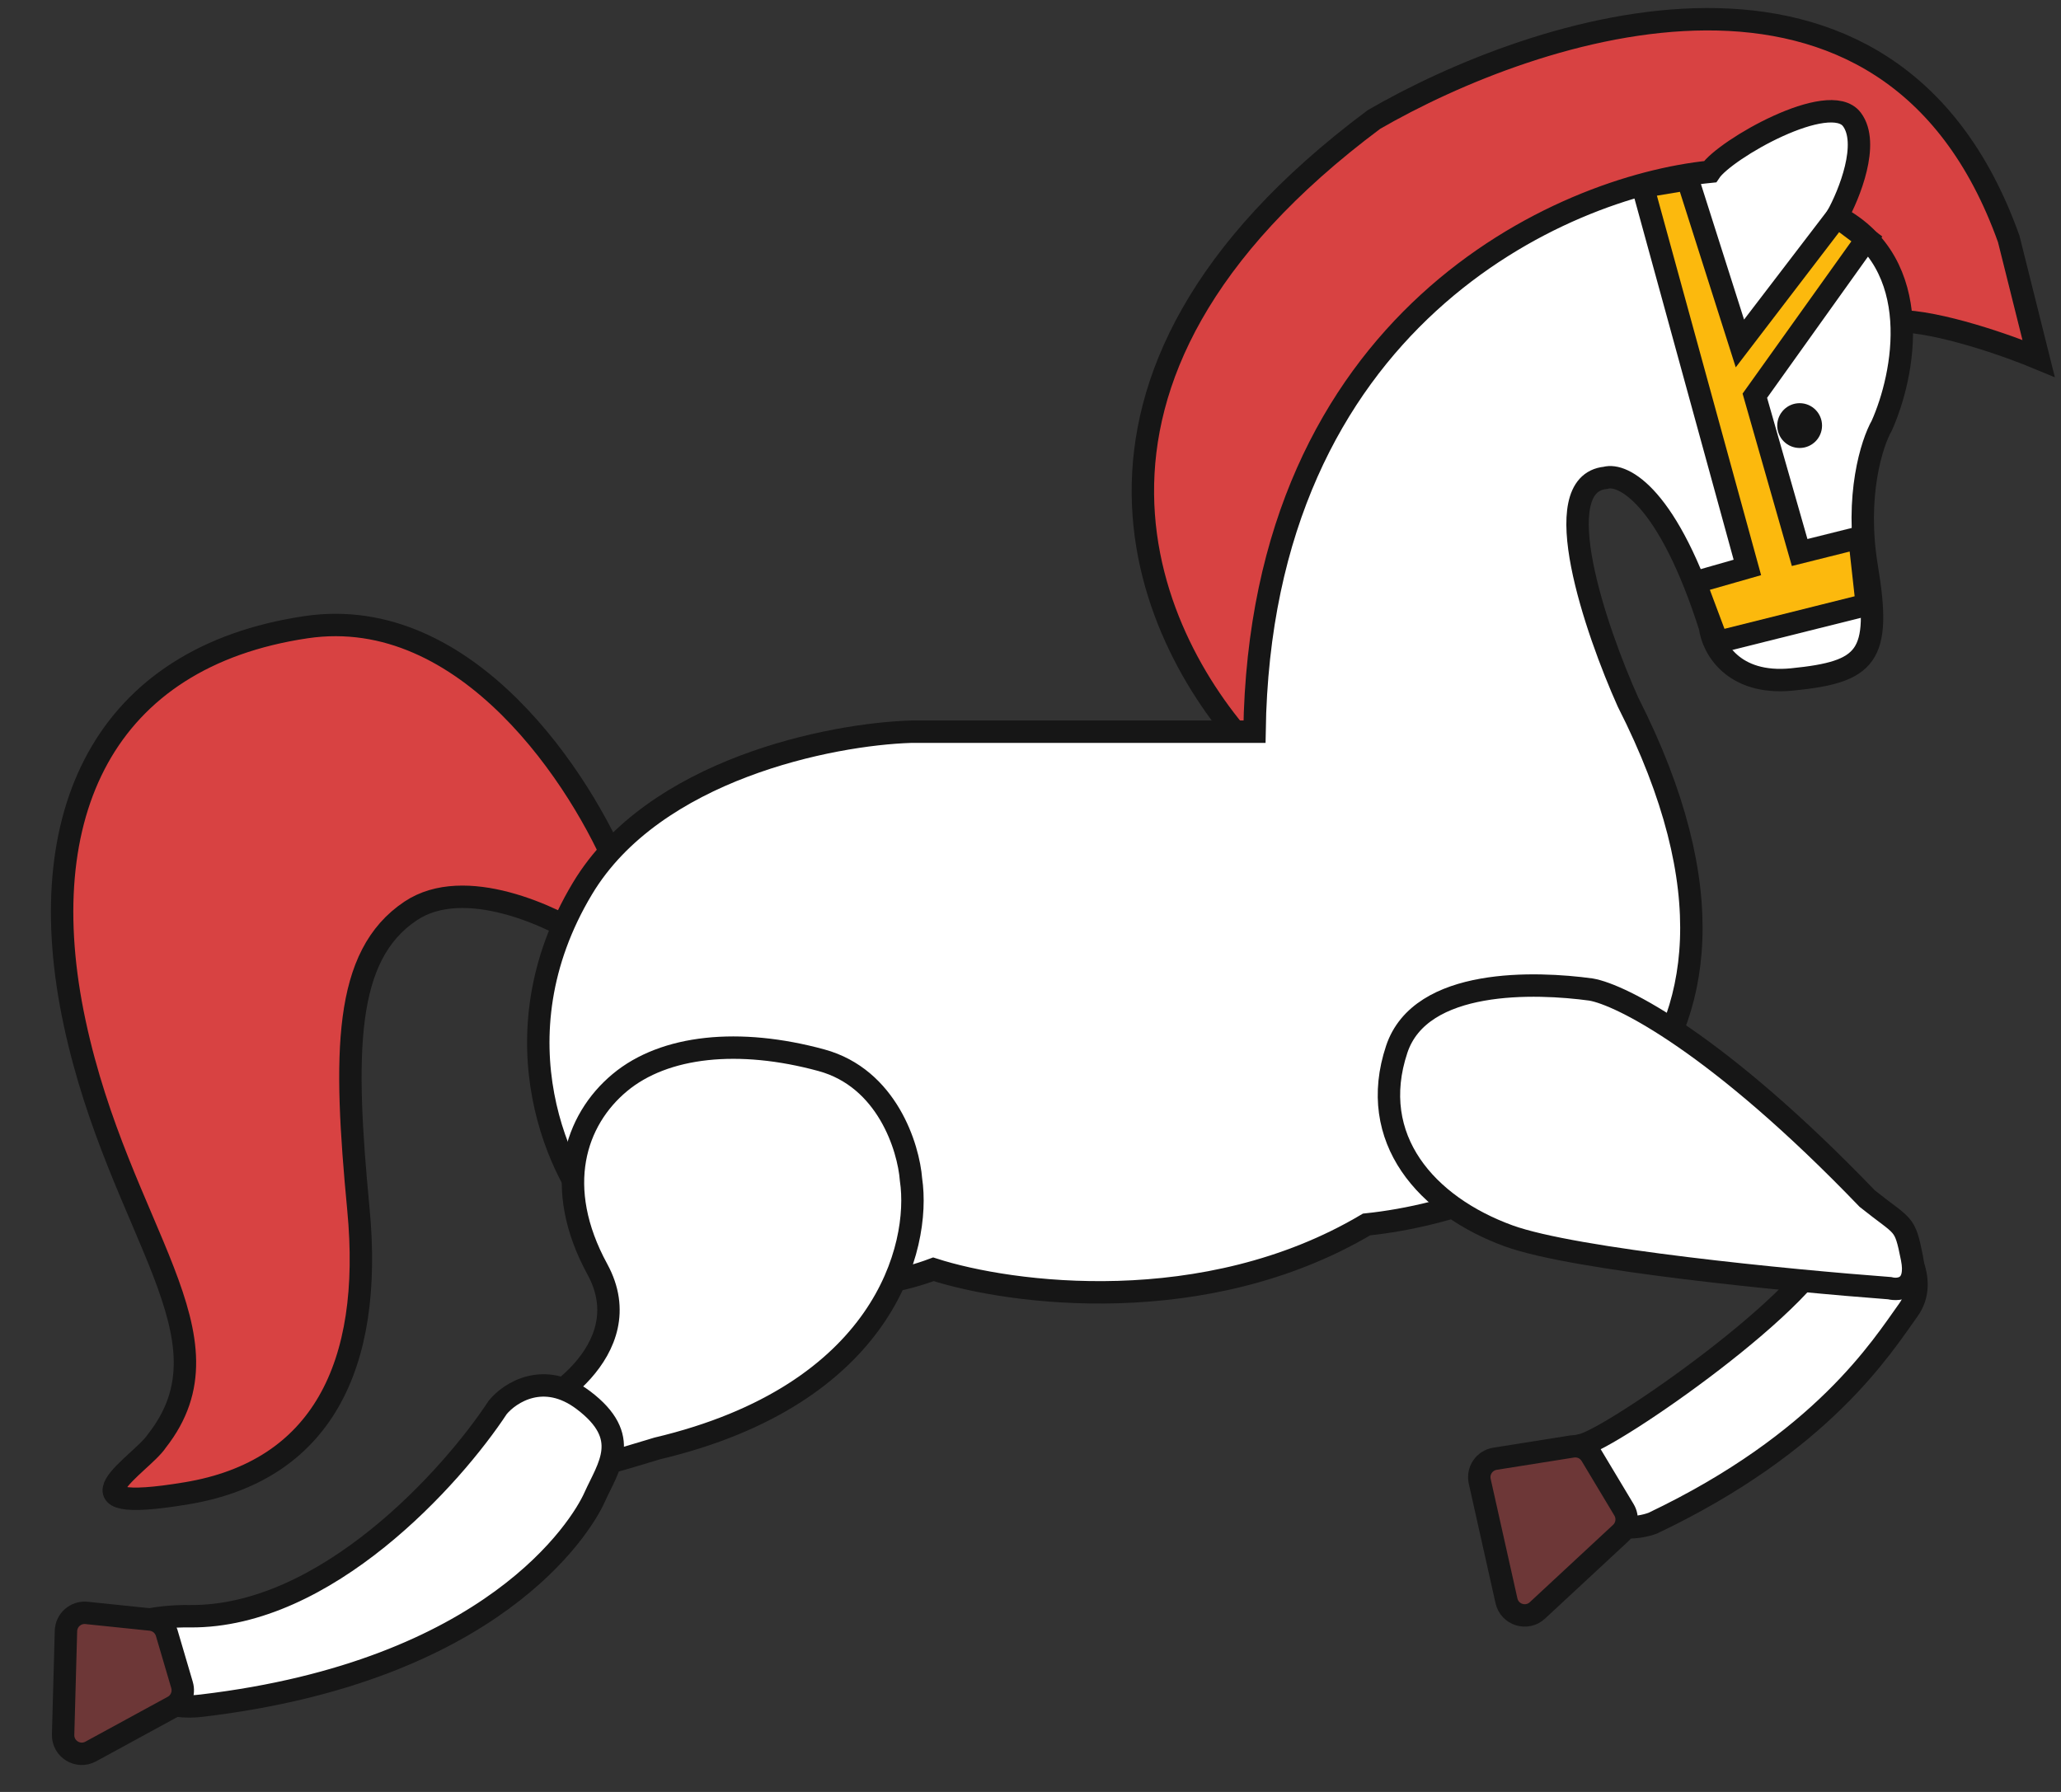 <svg width="138" height="120" viewBox="0 0 138 120" fill="none" xmlns="http://www.w3.org/2000/svg">
<rect x="0" y="0" width="138" height="120" fill="#333333" stroke="none"/>
<path d="M92 8C68.4 25.6 77 43.166 84 50.5L90 29.5L116.5 13.5C118.834 16.166 124.2 21.5 127 21.5C129.8 21.5 134.5 23.166 136.5 24L134.5 16C126.5 -6.4 102.667 1.833 92 8Z" fill="#D84242" stroke="#161616" stroke-width="1.5"/>
<path d="M20.5 42C31.3 40.4 39 52.333 41.5 58.5L39.5 63C37 61.333 31.1 58.6 27.5 61C23 64 23 70.5 24 81C25 91.5 21.5 98.5 12.5 100C3.5 101.5 9.5 98.044 10.5 96.5C16 89.5 8 82.5 5 68.5C2 54.5 7 44 20.5 42Z" fill="#D84242" stroke="#161616" stroke-width="1.5"/>
<path d="M124 8C125.2 9.6 123.834 13 123 14.5C129 17.668 127.5 25.153 126 28.5C125.334 29.666 124.2 33.2 125 38C126 44 125 45 120 45.5C116 45.9 114.667 43.333 114.5 42C111.7 33.2 108.667 31.666 107.5 32C103.5 32.4 106.834 42.166 109 47C121.8 72.2 102.667 80.833 91.5 82C80.7 88.4 67.667 86.666 62.5 85C54.5 88 43.5 85 40.5 82C37.5 79 33 69.5 39 59.5C43.8 51.5 55.667 49.166 61 49H84C84.4 21.4 104.5 12.5 114.5 11.5C115.5 10 122.5 6 124 8Z" fill="white" stroke="#161616" stroke-width="1.5"/>
<path d="M44 97C59.2 93.4 61.667 83.5 61 79C60.834 76.833 59.4 72.2 55 71C49.5 69.5 44.5 70 41.5 72.5C38.5 75 37 79.5 40 85C43 90.5 36 94.5 35 94.5C34.167 94.5 32.9 95 34.5 97C36.5 99.5 40 98.188 44 97Z" fill="white" stroke="#161616" stroke-width="1.5"/>
<path d="M39.056 93.76C36.42 91.773 34.139 93.256 33.328 94.246C30.245 98.938 21.81 108.304 12.731 108.234C10.606 108.195 6.581 108.678 7.488 110.916C8.621 113.715 11.379 114.512 13.539 114.218C32.94 111.911 38.889 102.326 39.809 100.275C40.729 98.223 42.351 96.243 39.056 93.76Z" fill="white" stroke="#161616" stroke-width="1.5"/>
<path d="M11.16 109.347L12.188 112.838C12.355 113.403 12.104 114.007 11.587 114.289L6.074 117.294C5.227 117.755 4.2 117.125 4.226 116.162L4.417 109.221C4.437 108.493 5.072 107.937 5.795 108.012L10.09 108.457C10.594 108.51 11.017 108.861 11.16 109.347Z" fill="#6D3737" stroke="#161616" stroke-width="1.5"/>
<path d="M127.786 87.714C129.214 85.725 127.469 83.138 126.418 82.092C125.367 81.047 123.123 79.733 122.555 82.84C121.845 86.724 107.835 96.394 105.904 96.768C103.973 97.142 104.583 98.897 106.197 100.993C107.487 102.67 109.717 102.363 110.67 102C122.039 96.587 126.001 90.201 127.786 87.714Z" fill="white" stroke="#161616" stroke-width="1.5"/>
<path d="M93.523 70.265C95.123 65.465 102.857 65.765 106.523 66.265C108.523 66.599 115.023 69.865 125.023 80.265C127.523 82.265 127.523 81.765 128.023 84.265C128.423 86.265 127.19 86.432 126.523 86.265C119.857 85.765 105.423 84.365 101.023 82.765C95.523 80.765 91.523 76.265 93.523 70.265Z" fill="white" stroke="#161616" stroke-width="1.5"/>
<path d="M117 38L110 12.5L113 12L116.5 23L123 14.5L125 16L117.5 26.5L120.5 37L124.5 36L125 40.5L115 43L113.5 39L117 38Z" fill="#FCB90D" stroke="#161616" stroke-width="1.5"/>
<path d="M106.548 97.456L108.738 101.107C109.042 101.613 108.949 102.264 108.516 102.666L102.941 107.844C102.234 108.501 101.081 108.143 100.87 107.202L99.079 99.195C98.921 98.492 99.39 97.801 100.102 97.688L105.28 96.865C105.783 96.785 106.285 97.019 106.548 97.456Z" fill="#6D3737" stroke="#161616" stroke-width="1.5"/>
<circle cx="120.5" cy="28.5" r="1.5" fill="#161616"/>
</svg>
